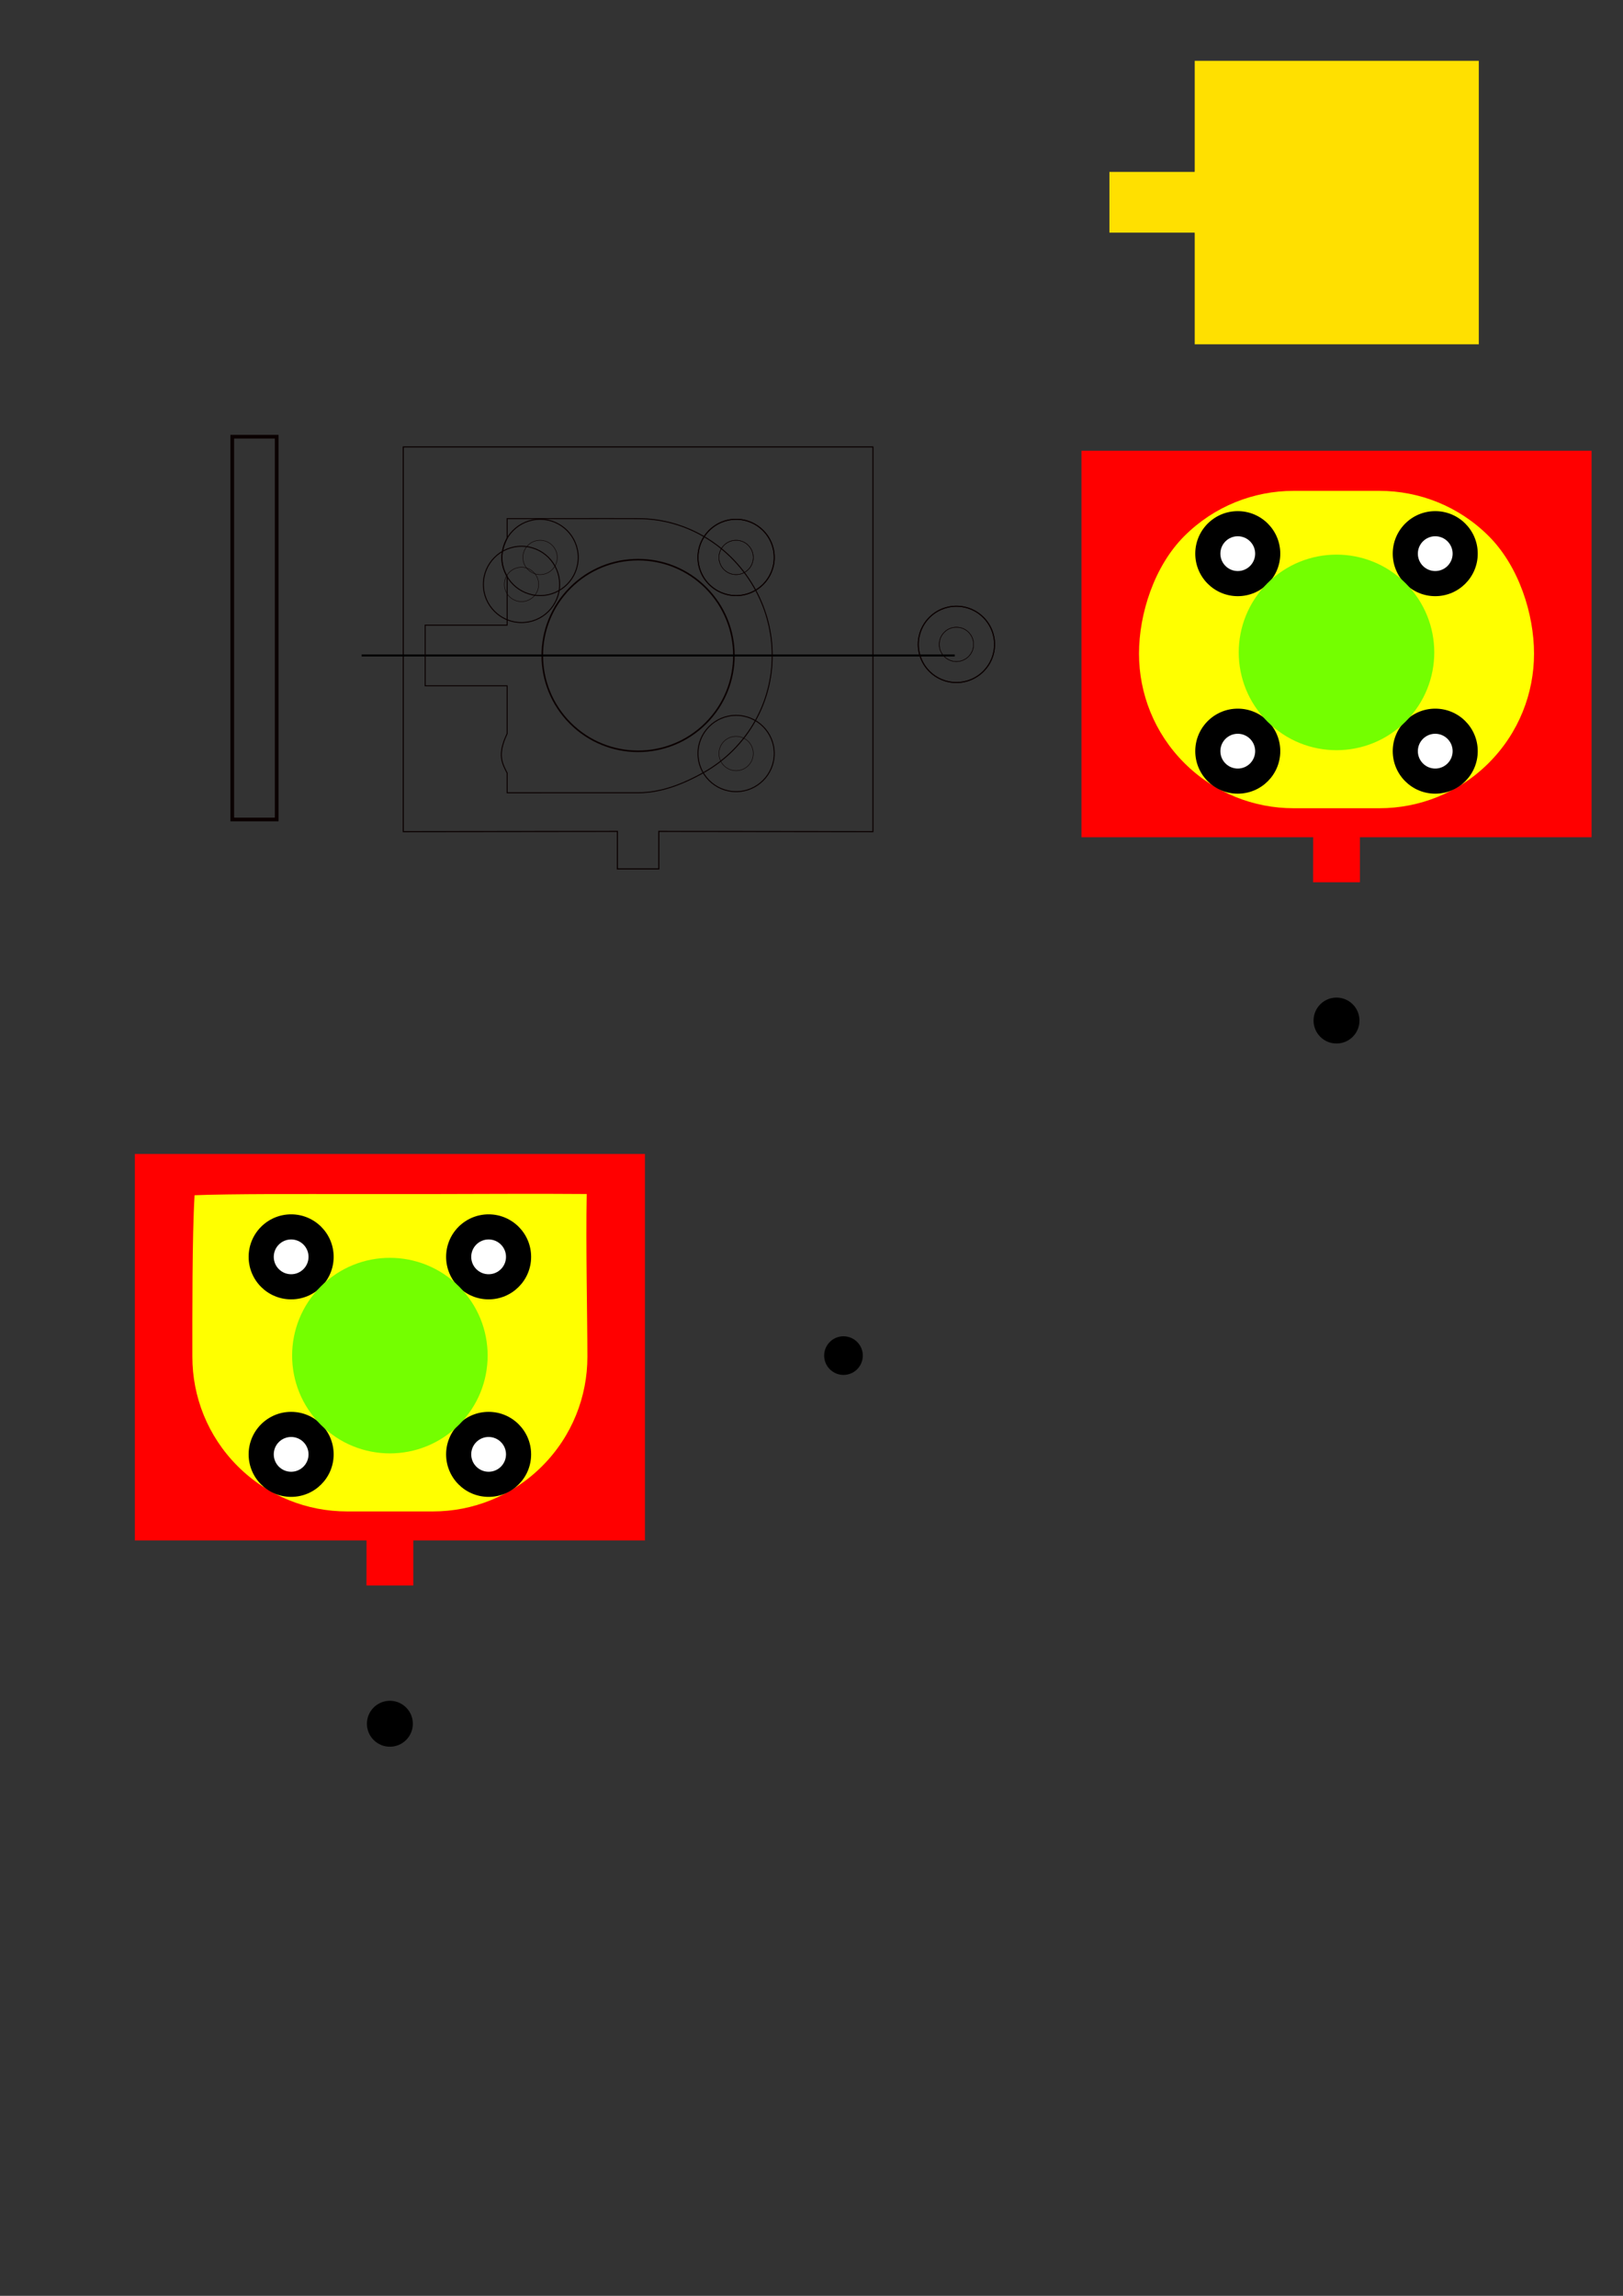 <?xml version="1.0" encoding="UTF-8" standalone="no"?>
<!-- Created with Inkscape (http://www.inkscape.org/) -->

<svg
   width="210mm"
   height="297mm"
   viewBox="0 0 210 297"
   version="1.1"
   id="svg5"
   inkscape:version="1.1.1 (3bf5ae0d25, 2021-09-20)"
   sodipodi:docname="supporto_motore_02.svg"
   xmlns:inkscape="http://www.inkscape.org/namespaces/inkscape"
   xmlns:sodipodi="http://sodipodi.sourceforge.net/DTD/sodipodi-0.dtd"
   xmlns="http://www.w3.org/2000/svg"
   xmlns:svg="http://www.w3.org/2000/svg">
  <rect x="0" y="0" width="210" height="297" fill="#333333" stroke="none"/>
  <sodipodi:namedview
     id="namedview7"
     pagecolor="#ffffff"
     bordercolor="#666666"
     borderopacity="1.0"
     inkscape:pageshadow="2"
     inkscape:pageopacity="0.0"
     inkscape:pagecheckerboard="0"
     inkscape:document-units="mm"
     showgrid="false"
     inkscape:zoom="1.4101808"
     inkscape:cx="301.37979"
     inkscape:cy="680.40919"
     inkscape:window-width="1600"
     inkscape:window-height="821"
     inkscape:window-x="-9"
     inkscape:window-y="-9"
     inkscape:window-maximized="1"
     inkscape:current-layer="layer1"
     inkscape:snap-object-midpoints="true"
     inkscape:snap-bbox="false"
     inkscape:snap-center="true"
     inkscape:snap-intersection-paths="true"
     inkscape:snap-global="true" />
  <defs
     id="defs2" />
  <g
     inkscape:label="Livello 1"
     inkscape:groupmode="layer"
     id="layer1">
    <path
       id="rect133-9"
       style="fill:#ff0000;fill-opacity:1;stroke:none;stroke-width:0.2;stroke-linejoin:round;stroke-miterlimit:4;stroke-dasharray:none;stroke-opacity:1;stop-color:#000000"
       d="M 139.931,108.312 V 58.312 h 66 v 50 h -29.971 l -1e-5,5.821 h -6.058 l 0.007,-5.821 z"
       sodipodi:nodetypes="ccccccccc" />
    <path
       id="circle398"
       style="fill:#ffff00;stroke-width:0.331"
       d="m 167.375,104.558 c -5.118,0 -10.237,-1.953 -14.142,-5.858 -3.905,-3.905 -5.858,-9.024 -5.858,-14.142 1e-5,-5.118 1.953,-11.295 5.858,-15.2 C 157.138,65.453 162.256,63.5 167.375,63.5 h 11.113 c 5.118,0 10.237,1.953 14.142,5.858 3.905,3.905 5.858,10.082 5.858,15.2 0,5.118 -1.953,10.237 -5.858,14.142 -3.905,3.905 -9.024,5.858 -14.142,5.858 z"
       sodipodi:nodetypes="csssccssscc" />
    <path
       id="rect215"
       style="fill:none;stroke:#0a0000;stroke-width:0.144"
       d="m 85.241,107.554 v 4.856 h -5.356 v -4.856 l -27.706,0.032 V 57.819 h 60.767 v 49.767 z"
       sodipodi:nodetypes="ccccccccc" />
    <circle
       style="fill:none;stroke:#0a0000;stroke-width:0.205"
       id="path720"
       cx="118.341"
       cy="1.579"
       r="12.397"
       transform="rotate(45)" />
    <path
       style="fill:none;stroke:#000000;stroke-width:0.265px;stroke-linecap:butt;stroke-linejoin:miter;stroke-opacity:1"
       d="M 46.794,84.796 H 123.53"
       id="path1217" />
    <rect
       style="fill:none;stroke:#0a0000;stroke-width:0.48"
       id="rect1321"
       width="5.754"
       height="49.52"
       x="30.05"
       y="56.494" />
    <path
       id="rect2068"
       style="opacity:1;vector-effect:none;fill:none;stroke:#0a0000;stroke-width:0.13;stop-color:#000000;stop-opacity:1"
       d="m 65.624,80.693 v -6.108 c -0.715,-1.268 -1.115,-2.708 0,-4.967 v -2.525 c 5.646,0.015 11.293,-0.021 16.939,9.1e-4 3.089,0 5.989,0.843 8.502,2.306 2.864,1.668 5.224,4.142 6.785,7.092 1.32,2.494 2.069,5.329 2.069,8.305 0,3.069 -0.796,5.952 -2.194,8.453 -1.577,2.822 -3.918,5.158 -6.744,6.728 -2.493,1.386 -5.364,2.579 -8.419,2.579 -5.646,0.002 -11.292,9.1e-4 -16.939,9.1e-4 v -2.543 c -0.611,-1.211 -1.333,-2.333 0,-5.115 v -5.983 l -0.01,-0.195 H 55.015 V 80.87 h 10.599 z"
       sodipodi:nodetypes="cccccssssscccccccccc" />
    <g
       id="g5569"
       transform="translate(47.871,2.1)">
      <path
         id="circle5565"
         style="opacity:1;vector-effect:none;fill:none;stroke:#0a0000;stroke-width:0.13;stop-color:#000000;stop-opacity:1"
         d="m 52.309,70.014 a 4.935,4.935 0 0 1 -4.935,4.935 4.935,4.935 0 0 1 -4.935,-4.935 4.935,4.935 0 0 1 4.935,-4.935 4.935,4.935 0 0 1 4.935,4.935 z" />
      <path
         id="circle5567"
         style="opacity:1;vector-effect:none;fill:none;stroke:#0a0000;stroke-width:0.058;stop-color:#000000;stop-opacity:1"
         d="m 49.595,70.014 a 2.221,2.221 0 0 1 -2.221,2.221 2.221,2.221 0 0 1 -2.221,-2.221 2.221,2.221 0 0 1 2.221,-2.221 2.221,2.221 0 0 1 2.221,2.221 z" />
    </g>
    <g
       id="g5583"
       transform="translate(47.871,27.464)">
      <circle
         style="font-variation-settings:normal;opacity:1;vector-effect:none;fill:none;fill-opacity:1;stroke:#0a0000;stroke-width:0.13;stroke-linecap:butt;stroke-linejoin:miter;stroke-miterlimit:4;stroke-dasharray:none;stroke-dashoffset:0;stroke-opacity:1;-inkscape-stroke:none;stop-color:#000000;stop-opacity:1"
         id="circle5579"
         cx="47.374"
         cy="70.014"
         r="4.935" />
      <circle
         style="font-variation-settings:normal;opacity:1;vector-effect:none;fill:none;fill-opacity:1;stroke:#0a0000;stroke-width:0.058;stroke-linecap:butt;stroke-linejoin:miter;stroke-miterlimit:4;stroke-dasharray:none;stroke-dashoffset:0;stroke-opacity:1;-inkscape-stroke:none;stop-color:#000000;stop-opacity:1"
         id="circle5581"
         cx="47.374"
         cy="70.014"
         r="2.221" />
    </g>
    <g
       id="g5583-8"
       transform="translate(47.871,2.1)">
      <circle
         style="font-variation-settings:normal;opacity:1;vector-effect:none;fill:none;fill-opacity:1;stroke:#0a0000;stroke-width:0.13;stroke-linecap:butt;stroke-linejoin:miter;stroke-miterlimit:4;stroke-dasharray:none;stroke-dashoffset:0;stroke-opacity:1;-inkscape-stroke:none;stop-color:#000000;stop-opacity:1"
         id="circle5579-3"
         cx="47.374"
         cy="70.014"
         r="4.935" />
      <circle
         style="font-variation-settings:normal;opacity:1;vector-effect:none;fill:none;fill-opacity:1;stroke:#0a0000;stroke-width:0.058;stroke-linecap:butt;stroke-linejoin:miter;stroke-miterlimit:4;stroke-dasharray:none;stroke-dashoffset:0;stroke-opacity:1;-inkscape-stroke:none;stop-color:#000000;stop-opacity:1"
         id="circle5581-6"
         cx="47.374"
         cy="70.014"
         r="2.221" />
    </g>
    <g
       id="g5569-9"
       transform="translate(76.376,13.347)">
      <path
         id="circle5565-1"
         style="opacity:1;vector-effect:none;fill:none;stroke:#0a0000;stroke-width:0.13;stop-color:#000000;stop-opacity:1"
         d="m 52.309,70.014 a 4.935,4.935 0 0 1 -4.935,4.935 4.935,4.935 0 0 1 -4.935,-4.935 4.935,4.935 0 0 1 4.935,-4.935 4.935,4.935 0 0 1 4.935,4.935 z" />
      <path
         id="circle5567-3"
         style="opacity:1;vector-effect:none;fill:none;stroke:#0a0000;stroke-width:0.058;stop-color:#000000;stop-opacity:1"
         d="m 49.595,70.014 a 2.221,2.221 0 0 1 -2.221,2.221 2.221,2.221 0 0 1 -2.221,-2.221 2.221,2.221 0 0 1 2.221,-2.221 2.221,2.221 0 0 1 2.221,2.221 z" />
    </g>
    <g
       id="g5583-8-3"
       transform="translate(76.376,13.347)">
      <circle
         style="font-variation-settings:normal;opacity:1;vector-effect:none;fill:none;fill-opacity:1;stroke:#0a0000;stroke-width:0.13;stroke-linecap:butt;stroke-linejoin:miter;stroke-miterlimit:4;stroke-dasharray:none;stroke-dashoffset:0;stroke-opacity:1;-inkscape-stroke:none;stop-color:#000000;stop-opacity:1"
         id="circle5579-3-9"
         cx="47.374"
         cy="70.014"
         r="4.935" />
      <circle
         style="font-variation-settings:normal;opacity:1;vector-effect:none;fill:none;fill-opacity:1;stroke:#0a0000;stroke-width:0.058;stroke-linecap:butt;stroke-linejoin:miter;stroke-miterlimit:4;stroke-dasharray:none;stroke-dashoffset:0;stroke-opacity:1;-inkscape-stroke:none;stop-color:#000000;stop-opacity:1"
         id="circle5581-6-5"
         cx="47.374"
         cy="70.014"
         r="2.221" />
    </g>
    <g
       id="g4991"
       transform="translate(22.507,2.1)">
      <circle
         style="font-variation-settings:normal;opacity:1;vector-effect:none;fill:none;fill-opacity:1;stroke:#0a0000;stroke-width:0.13;stroke-linecap:butt;stroke-linejoin:miter;stroke-miterlimit:4;stroke-dasharray:none;stroke-dashoffset:0;stroke-opacity:1;-inkscape-stroke:none;stop-color:#000000;stop-opacity:1"
         id="path4661"
         cx="47.374"
         cy="70.014"
         r="4.935" />
      <circle
         style="font-variation-settings:normal;opacity:1;vector-effect:none;fill:none;fill-opacity:1;stroke:#0a0000;stroke-width:0.058;stroke-linecap:butt;stroke-linejoin:miter;stroke-miterlimit:4;stroke-dasharray:none;stroke-dashoffset:0;stroke-opacity:1;-inkscape-stroke:none;stop-color:#000000;stop-opacity:1"
         id="circle4987"
         cx="47.374"
         cy="70.014"
         r="2.221" />
    </g>
    <g
       id="g4991-1"
       transform="translate(20.104,5.59)">
      <circle
         style="font-variation-settings:normal;opacity:1;vector-effect:none;fill:none;fill-opacity:1;stroke:#0a0000;stroke-width:0.13;stroke-linecap:butt;stroke-linejoin:miter;stroke-miterlimit:4;stroke-dasharray:none;stroke-dashoffset:0;stroke-opacity:1;-inkscape-stroke:none;stop-color:#000000;stop-opacity:1"
         id="path4661-9"
         cx="47.374"
         cy="70.014"
         r="4.935" />
      <circle
         style="font-variation-settings:normal;opacity:1;vector-effect:none;fill:none;fill-opacity:1;stroke:#0a0000;stroke-width:0.058;stroke-linecap:butt;stroke-linejoin:miter;stroke-miterlimit:4;stroke-dasharray:none;stroke-dashoffset:0;stroke-opacity:1;-inkscape-stroke:none;stop-color:#000000;stop-opacity:1"
         id="circle4987-7"
         cx="47.374"
         cy="70.014"
         r="2.221" />
    </g>
    <path
       id="rect2068-1"
       style="vector-effect:none;fill:#ffe000;fill-opacity:1;stroke:none;stroke-width:0.13;stop-color:#000000"
       d="M 154.586,22.062 V 15.954 10.987 7.869 h 18.511 18.244 V 26.165 44.54 H 173.097 154.586 V 41.384 36.269 30.287 l -0.01,-0.195 H 143.549 v -7.853 h 11.026 z"
       sodipodi:nodetypes="cccccccccccccccccc" />
    <circle
       style="font-variation-settings:normal;vector-effect:none;fill:#000000;fill-opacity:1;stroke:none;stroke-width:0.145;stroke-linecap:butt;stroke-linejoin:miter;stroke-miterlimit:4;stroke-dasharray:none;stroke-dashoffset:0;stroke-opacity:1;-inkscape-stroke:none;stop-color:#000000"
       id="circle5579-8"
       cx="185.706"
       cy="97.175"
       r="5.5" />
    <circle
       style="font-variation-settings:normal;vector-effect:none;fill:#ffffff;fill-opacity:1;stroke:none;stroke-width:0.059;stroke-linecap:butt;stroke-linejoin:miter;stroke-miterlimit:4;stroke-dasharray:none;stroke-dashoffset:0;stroke-opacity:1;-inkscape-stroke:none;stop-color:#000000"
       id="circle5581-5"
       cx="185.706"
       cy="97.175"
       r="2.25" />
    <circle
       style="font-variation-settings:normal;vector-effect:none;fill:#000000;fill-opacity:1;stroke:none;stroke-width:0.145;stroke-linecap:butt;stroke-linejoin:miter;stroke-miterlimit:4;stroke-dasharray:none;stroke-dashoffset:0;stroke-opacity:1;-inkscape-stroke:none;stop-color:#000000"
       id="circle5579-8-5"
       cx="185.706"
       cy="71.624"
       r="5.5" />
    <circle
       style="font-variation-settings:normal;vector-effect:none;fill:#ffffff;fill-opacity:1;stroke:none;stroke-width:0.059;stroke-linecap:butt;stroke-linejoin:miter;stroke-miterlimit:4;stroke-dasharray:none;stroke-dashoffset:0;stroke-opacity:1;-inkscape-stroke:none;stop-color:#000000"
       id="circle5581-5-4"
       cx="185.706"
       cy="71.624"
       r="2.25" />
    <circle
       style="font-variation-settings:normal;vector-effect:none;fill:#000000;fill-opacity:1;stroke:none;stroke-width:0.145;stroke-linecap:butt;stroke-linejoin:miter;stroke-miterlimit:4;stroke-dasharray:none;stroke-dashoffset:0;stroke-opacity:1;-inkscape-stroke:none;stop-color:#000000"
       id="circle5579-8-5-8"
       cx="160.155"
       cy="97.175"
       r="5.5" />
    <circle
       style="font-variation-settings:normal;vector-effect:none;fill:#ffffff;fill-opacity:1;stroke:none;stroke-width:0.059;stroke-linecap:butt;stroke-linejoin:miter;stroke-miterlimit:4;stroke-dasharray:none;stroke-dashoffset:0;stroke-opacity:1;-inkscape-stroke:none;stop-color:#000000"
       id="circle5581-5-4-9"
       cx="160.155"
       cy="97.175"
       r="2.25" />
    <circle
       style="font-variation-settings:normal;vector-effect:none;fill:#000000;fill-opacity:1;stroke:none;stroke-width:0.145;stroke-linecap:butt;stroke-linejoin:miter;stroke-miterlimit:4;stroke-dasharray:none;stroke-dashoffset:0;stroke-opacity:1;-inkscape-stroke:none;stop-color:#000000"
       id="circle5579-8-5-2"
       cx="160.155"
       cy="71.624"
       r="5.5" />
    <circle
       style="font-variation-settings:normal;vector-effect:none;fill:#ffffff;fill-opacity:1;stroke:none;stroke-width:0.059;stroke-linecap:butt;stroke-linejoin:miter;stroke-miterlimit:4;stroke-dasharray:none;stroke-dashoffset:0;stroke-opacity:1;-inkscape-stroke:none;stop-color:#000000"
       id="circle5581-5-4-5"
       cx="160.155"
       cy="71.624"
       r="2.25" />
    <circle
       style="fill:#000000;fill-opacity:1;stroke:none;stroke-width:0.041;stroke-opacity:1"
       id="circle84"
       cx="223.461"
       cy="-104.102"
       r="2.5"
       transform="rotate(45)" />
    <circle
       style="fill:#000000;fill-opacity:1;stroke:none;stroke-width:0.049;stroke-opacity:1"
       id="circle104"
       cx="-28.925"
       cy="-215.636"
       r="2.971"
       transform="rotate(135)" />
    <circle
       style="fill:#74ff00;fill-opacity:1;stroke:none;stroke-width:0.21;stroke-opacity:1"
       id="path720-9"
       cx="-62.601"
       cy="-181.96"
       r="12.65"
       transform="rotate(135)" />
    <path
       id="rect133-9-2"
       style="fill:#ff0000;fill-opacity:1;stroke:none;stroke-width:0.2;stroke-linejoin:round;stroke-miterlimit:4;stroke-dasharray:none;stroke-opacity:1;stop-color:#000000"
       d="m 17.447,199.282 v -50 h 66 v 50 h -29.971 l -10e-6,5.821 h -6.058 l 0.007,-5.821 z"
       sodipodi:nodetypes="ccccccccc" />
    <path
       id="circle398-7"
       style="fill:#ffff00;stroke-width:0.331"
       d="m 44.89,195.528 c -5.118,0 -10.237,-1.953 -14.142,-5.858 -3.905,-3.905 -5.858,-9.024 -5.858,-14.142 10e-6,-5.118 -0.037,-15.541 0.286,-20.905 4.436,-0.19 14.596,-0.153 19.714,-0.153 h 11.113 c 5.118,0 13.192,-0.064 19.912,-0.005 -0.129,6.767 0.088,15.945 0.088,21.064 0,5.118 -1.953,10.237 -5.858,14.142 -3.905,3.905 -9.024,5.858 -14.142,5.858 z"
       sodipodi:nodetypes="cssccccsscc" />
    <circle
       style="font-variation-settings:normal;vector-effect:none;fill:#000000;fill-opacity:1;stroke:none;stroke-width:0.145;stroke-linecap:butt;stroke-linejoin:miter;stroke-miterlimit:4;stroke-dasharray:none;stroke-dashoffset:0;stroke-opacity:1;-inkscape-stroke:none;stop-color:#000000"
       id="circle5579-8-4"
       cx="63.222"
       cy="188.145"
       r="5.5" />
    <circle
       style="font-variation-settings:normal;vector-effect:none;fill:#ffffff;fill-opacity:1;stroke:none;stroke-width:0.059;stroke-linecap:butt;stroke-linejoin:miter;stroke-miterlimit:4;stroke-dasharray:none;stroke-dashoffset:0;stroke-opacity:1;-inkscape-stroke:none;stop-color:#000000"
       id="circle5581-5-3"
       cx="63.222"
       cy="188.145"
       r="2.25" />
    <circle
       style="font-variation-settings:normal;vector-effect:none;fill:#000000;fill-opacity:1;stroke:none;stroke-width:0.145;stroke-linecap:butt;stroke-linejoin:miter;stroke-miterlimit:4;stroke-dasharray:none;stroke-dashoffset:0;stroke-opacity:1;-inkscape-stroke:none;stop-color:#000000"
       id="circle5579-8-5-85"
       cx="63.222"
       cy="162.594"
       r="5.5" />
    <circle
       style="font-variation-settings:normal;vector-effect:none;fill:#ffffff;fill-opacity:1;stroke:none;stroke-width:0.059;stroke-linecap:butt;stroke-linejoin:miter;stroke-miterlimit:4;stroke-dasharray:none;stroke-dashoffset:0;stroke-opacity:1;-inkscape-stroke:none;stop-color:#000000"
       id="circle5581-5-4-4"
       cx="63.222"
       cy="162.594"
       r="2.25" />
    <circle
       style="font-variation-settings:normal;vector-effect:none;fill:#000000;fill-opacity:1;stroke:none;stroke-width:0.145;stroke-linecap:butt;stroke-linejoin:miter;stroke-miterlimit:4;stroke-dasharray:none;stroke-dashoffset:0;stroke-opacity:1;-inkscape-stroke:none;stop-color:#000000"
       id="circle5579-8-5-8-6"
       cx="37.671"
       cy="188.145"
       r="5.5" />
    <circle
       style="font-variation-settings:normal;vector-effect:none;fill:#ffffff;fill-opacity:1;stroke:none;stroke-width:0.059;stroke-linecap:butt;stroke-linejoin:miter;stroke-miterlimit:4;stroke-dasharray:none;stroke-dashoffset:0;stroke-opacity:1;-inkscape-stroke:none;stop-color:#000000"
       id="circle5581-5-4-9-4"
       cx="37.671"
       cy="188.145"
       r="2.25" />
    <circle
       style="font-variation-settings:normal;vector-effect:none;fill:#000000;fill-opacity:1;stroke:none;stroke-width:0.145;stroke-linecap:butt;stroke-linejoin:miter;stroke-miterlimit:4;stroke-dasharray:none;stroke-dashoffset:0;stroke-opacity:1;-inkscape-stroke:none;stop-color:#000000"
       id="circle5579-8-5-2-5"
       cx="37.671"
       cy="162.594"
       r="5.5" />
    <circle
       style="font-variation-settings:normal;vector-effect:none;fill:#ffffff;fill-opacity:1;stroke:none;stroke-width:0.059;stroke-linecap:butt;stroke-linejoin:miter;stroke-miterlimit:4;stroke-dasharray:none;stroke-dashoffset:0;stroke-opacity:1;-inkscape-stroke:none;stop-color:#000000"
       id="circle5581-5-4-5-4"
       cx="37.671"
       cy="162.594"
       r="2.25" />
    <circle
       style="fill:#000000;fill-opacity:1;stroke:none;stroke-width:0.041;stroke-opacity:1"
       id="circle84-3"
       cx="201.177"
       cy="46.832"
       r="2.5"
       transform="rotate(45)" />
    <circle
       style="fill:#000000;fill-opacity:1;stroke:none;stroke-width:0.049;stroke-opacity:1"
       id="circle104-2"
       cx="122.01"
       cy="-193.352"
       r="2.971"
       transform="rotate(135)" />
    <circle
       style="fill:#74ff00;fill-opacity:1;stroke:none;stroke-width:0.21;stroke-opacity:1"
       id="path720-9-5"
       cx="88.334"
       cy="-159.676"
       r="12.65"
       transform="rotate(135)" />
  </g>
</svg>
